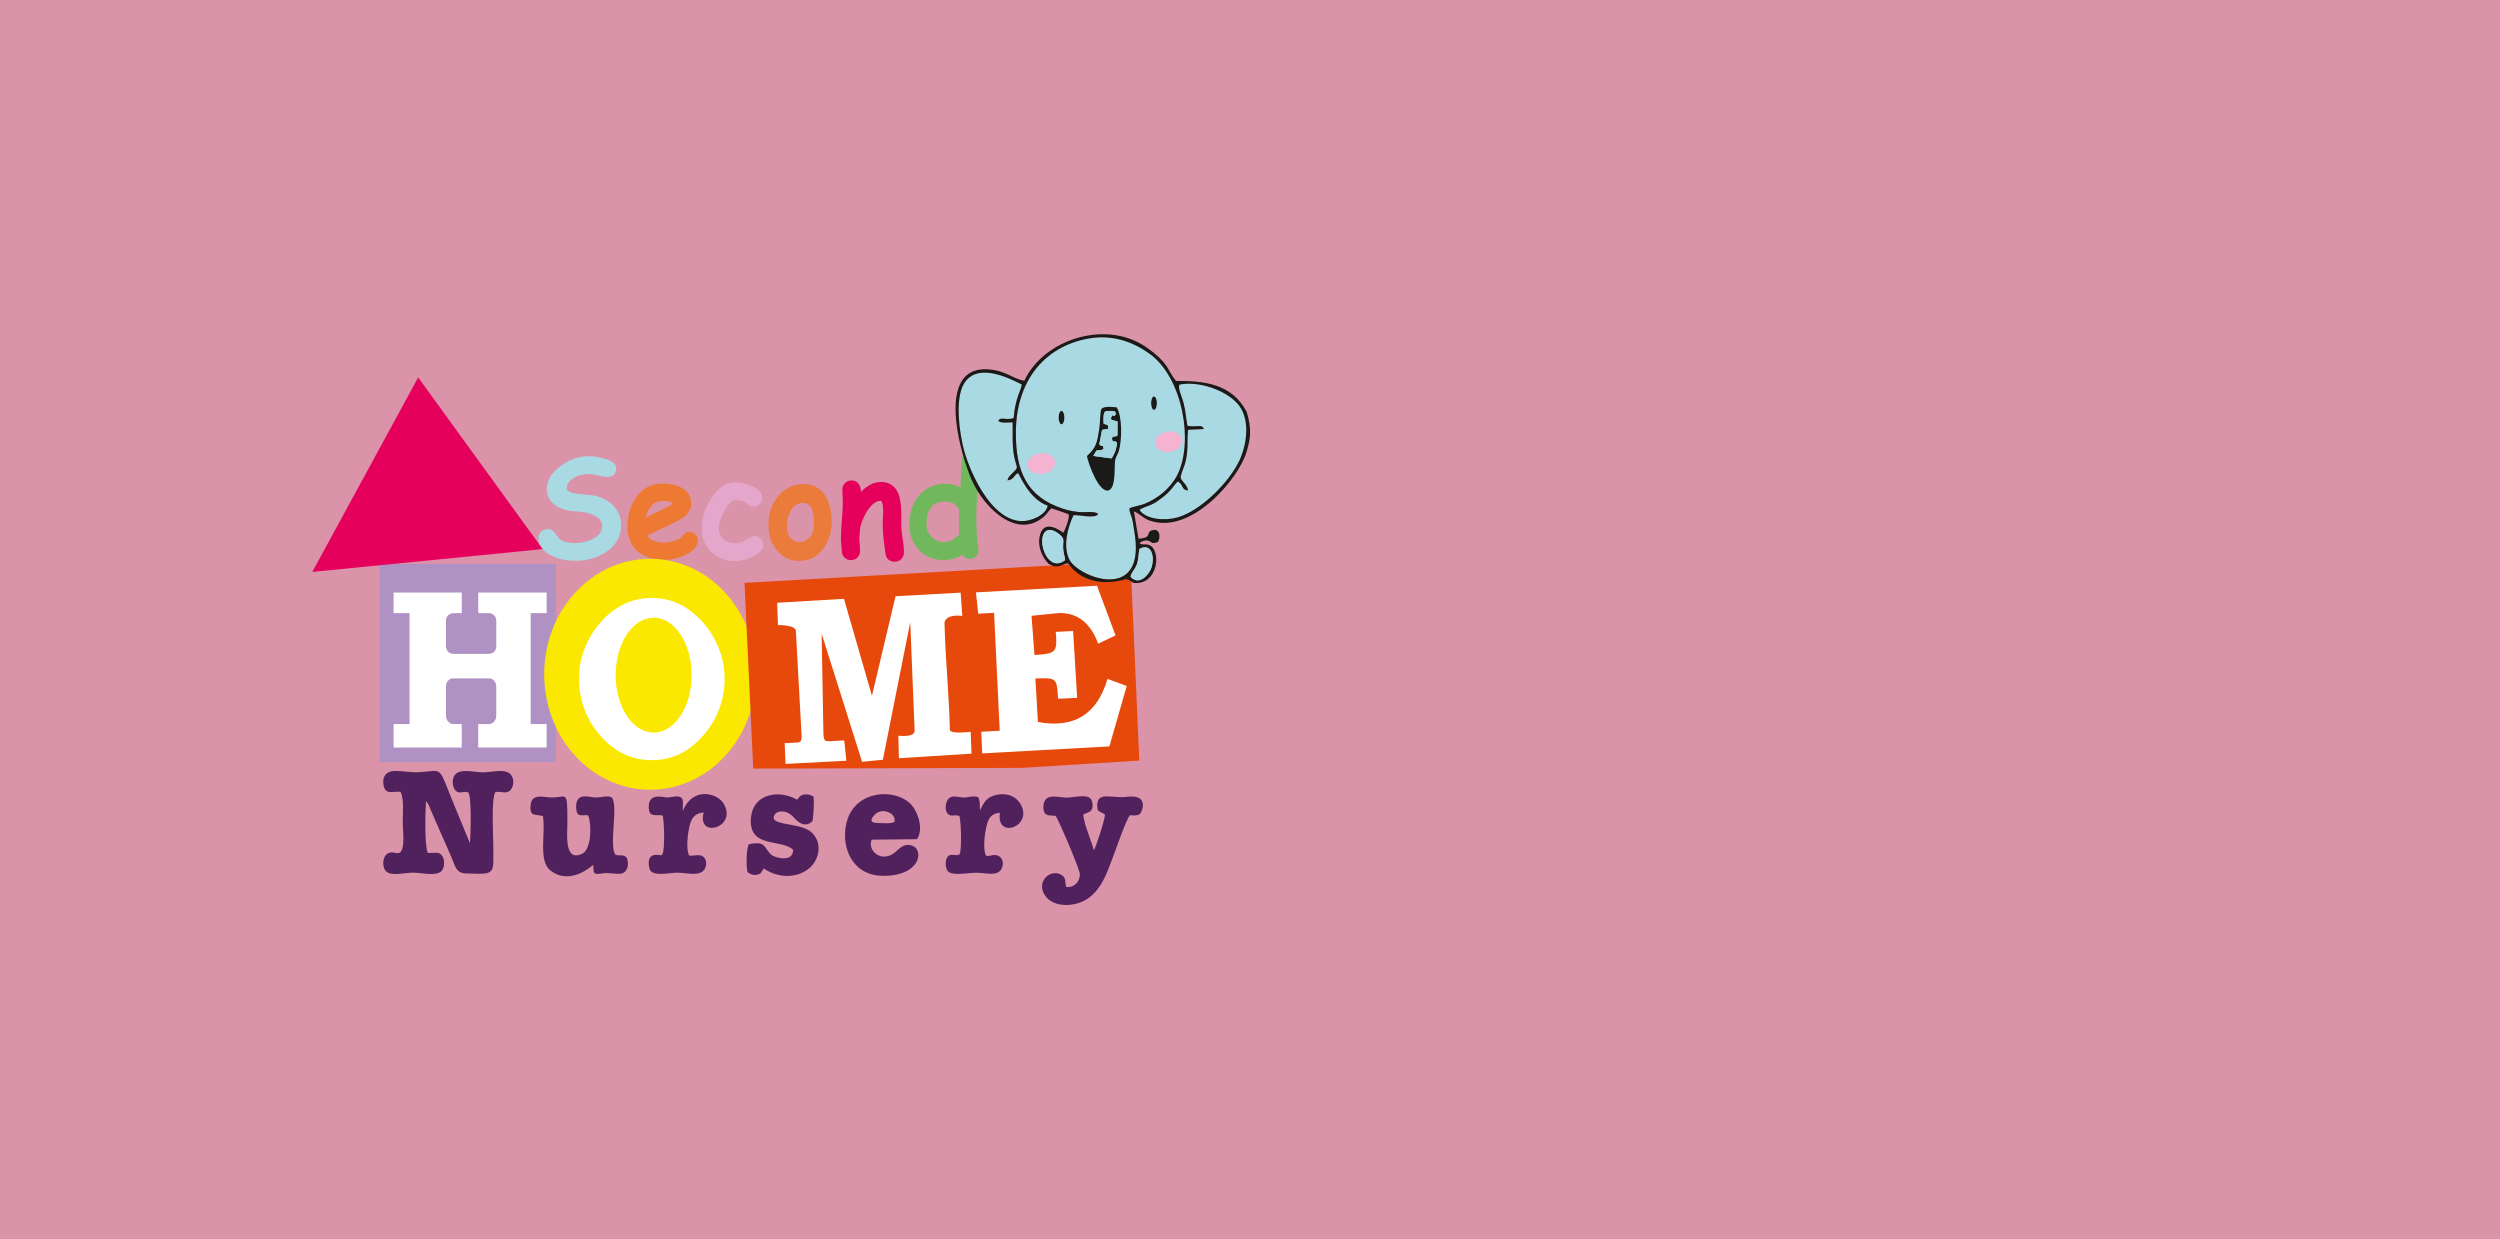 <svg width="1291" height="640" viewBox="0 0 1291 640" fill="none" xmlns="http://www.w3.org/2000/svg">
<rect x="0" y="0" width="1291" height="640" fill="#333333" stroke="none"/>
<g clip-path="url(#clip0_494_198)">
<path d="M1291 0H0V640H1291V0Z" fill="#FC95A7"/>
<path opacity="0.18" d="M1291 0H0V640H1291V0Z" fill="#408FAC"/>
<g clip-path="url(#clip1_494_198)">
<path fill-rule="evenodd" clip-rule="evenodd" d="M206.84 408.9C208.76 412.81 207.97 419.47 207.97 424.54C207.97 428.66 209.28 437.61 206.73 440.12C204.76 441.51 202.65 439.09 199.94 440.9C198.24 442.03 197.37 445.32 198.33 448.23C199.98 453.26 207.78 450.71 212.96 450.64C217.7 450.58 225.8 452.85 228.27 449.48C229.67 447.58 229.68 443.97 228.4 442.03C226.67 439.4 224.41 440.7 220.89 440.42C219.12 435.87 219.68 420.01 219.96 413.74C221.46 415.29 221.7 416.49 222.52 418.51L233.34 443.14C234.88 446.76 235.45 450.83 240.29 451.01C256.35 451.59 254.75 451.94 254.73 436.7C254.72 430.4 253.63 413.41 255.74 409.07C258.64 408.37 260.96 410.19 263.2 408.36C264.89 406.97 265.51 404.03 264.7 401.66C262.83 396.18 255.09 398.71 249.97 398.84C244.93 398.96 237.12 396.36 234.63 400.58C233.36 402.73 233.59 405.9 234.88 407.72C237.06 410.8 239.47 407.99 241.85 409.27C243.65 411.55 243.05 431.07 242.69 435.48C240.31 429.66 237.73 423.4 235.24 417.42C225.56 394.14 229.65 398.11 216 398.77C211.41 398.99 207.35 397.94 203.31 398.15C199.25 398.37 197.25 401.24 198.06 405.5C199.06 410.67 202.59 408.5 206.84 408.9Z" fill="#51215D"/>
<path fill-rule="evenodd" clip-rule="evenodd" d="M559.38 420.61C560.84 419.73 562.97 419.61 563.78 418.02C564.63 416.35 564.19 413.5 563.18 412.42C560.8 409.87 554.23 412 550.53 411.88C546.13 411.74 541.24 409.91 539.34 413.88C538.6 415.42 538.58 418.52 539.5 419.86C540.62 421.49 543.04 421.01 545.17 421.32C546.89 423.8 557.55 448.86 557.65 451.41C557.8 455.11 554.55 458.72 550.55 457.96C549.8 455.25 550.63 453.53 548.42 452C542.82 448.14 534.81 455.02 539.56 462.31C544.05 469.21 556.22 468.45 562.57 463.42C568.87 458.42 571.09 452.2 574.44 443.34C576.39 438.17 581.21 424.14 583.39 421.05C585.44 420.94 587.38 421.5 588.78 420.18C589.72 419.29 593.57 410.21 582.48 411.43C577.38 411.99 575.79 411.28 571.32 411.25C566.91 411.22 566.04 414.13 566.9 418.38C568.22 419.59 569.07 419.59 570.61 420.55C570.63 423.04 566.09 437.2 564.86 439.07C563.54 434.17 559.66 425.26 559.38 420.61Z" fill="#51215D"/>
<path fill-rule="evenodd" clip-rule="evenodd" d="M323.97 443.9C323 440.57 319.86 442.29 317.79 441.36C314.34 436.51 319.52 415.66 315.86 411.72C313.66 410.63 310.44 411.86 307.75 411.82C305.19 411.78 302.37 410.67 299.91 411.63C297.62 412.52 297.23 415.64 297.65 418.43C298.21 422.06 300.63 420.71 303.73 421C305.64 425.87 305.39 438.6 300.69 440.85C291.1 445.43 293.03 430.41 293.01 424.54C292.95 405.55 292.84 413.09 282.09 411.6C278.03 411.04 274.6 411.13 274.05 415.4C273.14 422.41 277.05 420.18 280.38 421.48C281.85 430.39 277.87 444.61 284.27 449.55C294.78 457.65 306.08 446.68 306.38 446.62C306.47 451.38 306.41 451.73 311.55 450.98C314.88 450.49 318.28 451.65 320.94 451.1C323.77 450.52 324.86 446.94 323.97 443.9Z" fill="#51215D"/>
<path fill-rule="evenodd" clip-rule="evenodd" d="M471.279 436.8C466.709 435.05 464.279 438.46 462.229 440.13C455.189 445.86 447.729 439.28 450.139 433.61L473.549 433.35C477.169 427.87 473.849 418.74 470.219 415.15C461.879 406.9 442.739 408.28 437.749 422.79C433.459 435.27 438.959 451.82 455.249 452.25C475.259 452.77 477.259 439.08 471.279 436.8ZM451.829 420.6C455.819 416.63 463.229 420.2 461.839 424.47C459.849 425.48 455.779 425.03 453.159 425C448.789 424.96 449.639 422.79 451.829 420.6Z" fill="#51215D"/>
<path fill-rule="evenodd" clip-rule="evenodd" d="M409.541 438.77C409.791 445.45 400.321 443.13 398.351 441.42C394.211 437.82 395.931 434.05 386.641 435.98C385.371 438.87 385.221 447.01 386.021 450.38C387.381 451.35 388.591 452.03 390.721 451.74C393.321 451.38 393.091 450.02 394.421 448.5C400.721 452.79 409.301 453.99 416.381 449.5C423.021 445.28 425.421 435.26 418.781 429.57C412.811 424.46 396.291 426.67 400.081 420.62C401.351 418.6 406.191 417.88 409.971 422.18C412.621 425.19 416.031 427.46 419.541 424.02C420.091 422.12 420.541 413.19 420.101 411.47C419.671 410.81 415.591 409.09 413.081 411.25C412.481 411.77 412.841 411.49 412.331 412.09L411.871 412.68C411.821 412.74 411.731 412.88 411.641 412.97C402.021 407.49 389.021 409.99 387.811 422.02C386.191 438.45 403.451 432.98 409.541 438.77Z" fill="#51215D"/>
<path fill-rule="evenodd" clip-rule="evenodd" d="M352.6 418.72C352.36 414.98 353.91 411.22 349.35 411.26C347.61 411.27 346.18 411.87 344.24 411.83C342.79 411.8 334.38 408.94 335.05 417.42C335.44 422.38 338.41 420.36 342.21 421.14C343.03 424.27 343.43 438.95 342.07 441.07C341.1 442.21 341.92 441.39 338.69 441.44C333.51 441.52 335.09 448.27 335.67 449.3C337.57 452.7 345.96 450.66 349.82 450.66C354.47 450.66 361.13 452.75 363.71 449.06C365.16 446.99 364.9 443.88 363.28 442.48C361.36 440.82 358.51 442.1 355.9 441.83C354.15 438.74 355.17 430.57 355.93 427.11C356.96 422.41 358.8 419.91 363.38 419.57C359.66 433.67 381.56 427.1 373.44 414.63C370.02 409.37 357.6 406.31 352.6 418.72Z" fill="#51215D"/>
<path fill-rule="evenodd" clip-rule="evenodd" d="M505.13 411.64C501.72 410.69 499.94 412.07 496.85 411.8C494.07 411.55 491.77 410.48 489.81 412.48C488.31 414.01 487.69 418.04 489.18 419.97C490.56 421.76 492.63 420.97 493.8 421.03L495.03 421.29C496.16 419.27 496.98 439.66 495.42 441.28C493.35 442.33 490.77 440.21 489.12 442.73C487.91 444.57 488.19 448.58 489.56 450.01C491.91 452.46 500.51 450.6 504.42 450.68C509.92 450.8 515.71 452.9 517.55 447.84C518.38 445.56 517.61 443.05 515.74 442.08C512.76 440.54 511.46 442.71 509.1 441.78C507.57 438.54 508.43 431.3 509.2 427.74C510.14 423.41 511.06 420.17 516.35 419.73C514.29 433.98 534.2 426.55 526.78 414.85C524.48 411.23 520.08 409.3 514.68 410.45C509.42 411.57 508.24 414.22 506.05 418.44C505.81 415.34 506.3 414.24 505.13 411.64Z" fill="#51215D"/>
<path fill-rule="evenodd" clip-rule="evenodd" d="M504.86 253.651C504.95 252.531 505.04 251.411 505.12 250.301C505.3 248.061 505.46 245.831 505.6 243.591C505.76 241.091 505.93 238.521 505.93 236.021C505.93 233.161 504.38 231.301 501.45 231.301C499.86 231.301 498.69 231.931 497.94 232.981C497.6 233.441 497.35 233.991 497.18 234.601C497.09 234.901 497.02 235.231 496.98 235.571C496.66 237.971 496.51 240.461 496.36 242.881C496.19 245.911 496.06 248.941 495.95 251.971L495.02 251.291C494.97 251.251 494.93 251.221 494.87 251.201C492.9 250.081 490.38 249.811 488.15 249.811C482.82 249.811 478.25 251.681 474.72 255.701C470.95 259.991 469.6 265.401 469.6 271.001C469.6 276.041 471.15 280.551 474.72 284.151C478.15 287.611 482.43 289.211 487.28 289.211C489.29 289.211 491.27 288.891 493.18 288.241C494.56 287.771 495.86 287.131 497.09 286.371C497.86 287.691 499.02 288.671 500.74 288.671C501.96 288.671 503.02 288.231 503.9 287.401C504.83 286.531 505.31 285.401 505.31 284.131C505.31 283.801 505.27 283.471 505.22 283.141C505.22 283.121 505.21 283.101 505.21 283.081C504.8 280.831 504.59 278.481 504.45 276.191C504.25 272.971 504.19 269.721 504.19 266.491C504.19 263.241 504.32 259.991 504.59 256.751C504.69 255.701 504.78 254.681 504.86 253.651ZM495.27 276.031C495.13 276.191 494.97 276.341 494.81 276.491C493.83 277.311 492.46 278.481 491.35 279.081C490.11 279.741 488.66 279.951 487.27 279.951C484.82 279.951 482.8 279.001 481.09 277.271C479.33 275.491 478.44 273.371 478.44 270.861C478.44 267.851 478.89 264.171 480.91 261.781C482.76 259.591 485.51 258.961 488.27 258.961C489.78 258.961 491.26 259.261 492.56 260.081C493.76 260.851 494.64 261.991 495.27 263.251L495.2 266.851L495.17 270.741V270.781L495.27 276.031Z" fill="#71B85D"/>
<path fill-rule="evenodd" clip-rule="evenodd" d="M426.66 256.87C424.17 252.42 420.35 249.98 415.22 249.98C409.18 249.98 404.36 252.46 400.92 257.42C397.99 261.64 396.68 266.52 396.83 271.64C396.98 276.68 398.43 281.4 402.01 285.06C404.95 288.07 408.55 289.66 412.76 289.66C418.05 289.66 422.25 287.36 425.33 283.09C428.22 279.08 429.43 274.44 429.5 269.54C429.56 265.17 428.83 260.73 426.66 256.87ZM420.33 271.2C420.24 273.7 419.54 276.03 417.73 277.83C416.34 279.22 414.72 279.95 412.75 279.95C411.09 279.95 409.74 279.32 408.58 278.15C406.86 276.39 406.34 273.99 406.34 271.61C406.34 268.81 406.92 266.12 408.33 263.69C409.78 261.18 411.79 259.7 414.75 259.72C415.65 259.73 416.54 259.9 417.32 260.38C420.35 262.23 420.44 268.13 420.33 271.2Z" fill="#EB7B3B"/>
<path fill-rule="evenodd" clip-rule="evenodd" d="M358.969 275.95C358.109 275.12 357.059 274.66 355.859 274.66C354.209 274.66 353.009 275.82 352.179 277.13C351.439 278.29 349.169 279.06 347.919 279.4C346.319 279.85 344.549 280.22 342.889 280.22C340.859 280.22 338.829 279.88 337.019 278.97C335.839 278.38 334.819 277.58 333.949 276.62L345.149 271.34C346.679 270.62 348.209 269.88 349.709 269.1C350.639 268.61 351.639 268.07 352.499 267.45C354.929 265.69 356.909 263.3 356.909 260.16C356.909 256.38 355.129 253.53 351.809 251.76C348.849 250.19 345.329 249.71 342.019 249.71C336.339 249.71 331.839 252.15 328.539 256.75C325.279 261.31 324.029 266.66 324.029 272.2C324.029 277.3 325.689 281.8 329.699 285.06C331.929 286.86 334.479 287.98 337.179 288.58C339.029 289 340.949 289.17 342.889 289.17C343.099 289.17 343.309 289.17 343.519 289.16C346.979 289.07 350.309 288.17 353.479 286.77C356.659 285.35 360.349 282.96 360.349 279.04C360.349 277.84 359.839 276.79 358.969 275.95ZM336.299 261.33C337.809 259.56 339.669 258.67 341.999 258.67C343.939 258.67 345.949 258.97 347.639 259.91C345.519 261.37 342.919 262.67 340.789 263.7L333.299 267.26C333.969 265.11 334.909 262.95 336.299 261.33Z" fill="#EE7933"/>
<path fill-rule="evenodd" clip-rule="evenodd" d="M444.64 253.98C447.39 251.14 450.82 248.88 454.88 248.88C458.96 248.88 462.03 250.73 463.71 254.47C465.02 257.38 465.35 261.22 465.42 264.37C465.42 264.38 465.42 264.39 465.42 264.4V267.81L465.39 270.92C465.39 273.21 465.72 275.64 466.08 277.89C466.46 280.3 466.8 282.85 466.8 285.29C466.8 286.62 466.35 287.82 465.39 288.74C464.45 289.64 463.26 290.07 461.96 290.07C459.16 290.07 457.56 288.35 457.22 285.64L456.3 278.29C455.99 275.79 455.83 273.28 455.83 270.76C455.83 269.68 455.89 268.58 455.95 267.5C456 266.48 456.07 265.42 456.07 264.39C456.07 262.96 456.01 261.2 455.6 259.82C455.52 259.56 455.24 258.72 454.93 258.61C454.9 258.6 454.86 258.6 454.83 258.6C452.3 258.6 450.24 260.61 448.8 262.48C446.64 265.29 445.23 268.69 444.26 272.08C444.2 273.15 444.09 274.22 443.96 275.28C443.84 276.3 443.76 277.33 443.76 278.36C443.76 279.3 443.87 280.3 443.96 281.23C444.06 282.27 444.16 283.35 444.16 284.4C444.16 285.71 443.75 286.92 442.83 287.86C441.91 288.8 440.73 289.24 439.43 289.24C438.11 289.24 436.92 288.81 436 287.85C435.08 286.9 434.69 285.7 434.69 284.39C434.69 283.46 434.58 282.47 434.48 281.54C434.36 280.5 434.25 279.41 434.25 278.37C434.25 275.16 434.48 271.88 434.74 268.68C434.99 265.56 435.22 262.36 435.22 259.23C435.22 258.2 435.17 257.16 435.11 256.13C435.05 255.05 434.99 253.95 434.99 252.86C434.99 251.54 435.43 250.35 436.39 249.43C437.32 248.54 438.48 248.11 439.77 248.11C443.13 248.11 444.43 250.82 444.63 253.81C444.63 253.83 444.63 253.85 444.63 253.87L444.64 253.98Z" fill="#E5005B"/>
<path fill-rule="evenodd" clip-rule="evenodd" d="M383.699 279.64L387.559 277.55C388.179 277.22 388.969 276.84 389.679 276.84C390.959 276.84 392.049 277.37 392.909 278.31C393.739 279.22 394.199 280.32 394.199 281.56C394.199 284.64 390.579 286.57 388.169 287.65C385.719 288.74 382.759 289.79 380.049 289.79C375.369 289.79 371.099 288.42 367.599 285.26C363.909 281.93 362.289 277.6 362.289 272.66C362.289 267.32 364.249 262.3 367.049 257.82C369.869 253.31 373.949 249.08 379.639 249.08C382.329 249.08 385.019 249.77 387.509 250.72C390.189 251.75 393.589 253.6 393.589 256.91C393.589 258.11 393.189 259.21 392.399 260.12C391.579 261.09 390.479 261.62 389.199 261.62C388.229 261.62 387.339 261.32 386.589 260.71C386.109 260.32 385.639 259.94 385.209 259.57C383.839 258.49 381.299 258.32 379.629 258.32C377.279 258.32 375.089 261.92 374.129 263.66C372.689 266.28 371.249 269.6 371.249 272.65C371.249 274.98 371.949 276.99 373.749 278.51C375.539 280.02 377.749 280.55 380.059 280.55C381.329 280.56 382.569 280.18 383.699 279.64Z" fill="#E4A7CB"/>
<path fill-rule="evenodd" clip-rule="evenodd" d="M292.64 252.201C292.64 253.751 295.36 254.461 296.48 254.721C297.29 254.911 298.19 255.011 299.02 255.101C300.48 255.261 301.94 255.381 303.4 255.491C308.21 255.841 312.84 257.301 316.34 260.741C319.27 263.621 320.74 267.171 320.74 271.281C320.74 277.381 317.76 281.981 312.7 285.251C307.98 288.301 302.66 289.611 297.07 289.611C292.96 289.611 288.96 288.861 285.22 287.131C281.33 285.331 278.14 282.451 278.04 277.911C278.01 276.581 278.48 275.391 279.47 274.491C280.43 273.631 281.59 273.221 282.88 273.221C284.67 273.221 286.02 274.321 286.97 275.751C287.61 276.711 288.63 278.151 289.61 278.801C291.65 280.161 294.7 280.431 297.08 280.431C300.23 280.431 303.25 279.771 306.06 278.341C308.84 276.931 310.95 274.891 310.95 271.611C310.95 268.981 309.16 267.361 306.95 266.221C304.09 264.741 300.74 264.211 297.55 264.101C294.17 263.991 290.82 263.281 287.86 261.601C284.37 259.611 282.36 256.611 282.36 252.561C282.36 247.361 285.71 243.401 289.73 240.501C293.96 237.451 298.71 235.561 303.96 235.561C306.55 235.561 309.19 236.051 311.68 236.721C314.1 237.371 318.19 238.721 318.19 241.831C318.19 244.641 316.5 246.251 313.71 246.251C312.17 246.251 310.21 245.811 308.7 245.481C307.2 245.151 305.37 244.781 303.84 244.801C300.96 244.841 298.16 245.481 295.76 247.131C293.98 248.361 292.64 249.961 292.64 252.201Z" fill="#A9D9E3"/>
<path d="M287.04 291.21H196.01V393.52H287.04V291.21Z" fill="#AF91C3"/>
<path fill-rule="evenodd" clip-rule="evenodd" d="M335.75 288.57C365.98 288.57 390.48 315.26 390.48 348.19C390.48 381.12 365.98 407.81 335.75 407.81C305.52 407.81 281.02 381.12 281.02 348.19C281.02 315.26 305.52 288.57 335.75 288.57Z" fill="#FAE800"/>
<path fill-rule="evenodd" clip-rule="evenodd" d="M588.329 392.77L527.769 396.53L388.979 396.9L384.459 300.99L583.819 289.7L588.329 392.77Z" fill="#E7480B"/>
<path fill-rule="evenodd" clip-rule="evenodd" d="M215.95 194.91L161.26 295.34L280.22 283.55L215.95 194.91Z" fill="#E5005C"/>
<path fill-rule="evenodd" clip-rule="evenodd" d="M371.32 335.1C369.36 330 366.55 325.45 363.05 321.49C359.51 317.51 355.44 314.17 350.8 311.93C346.28 309.74 341.45 308.78 336.52 308.78C331.6 308.78 326.81 309.75 322.28 311.93C317.64 314.17 313.55 317.5 310.03 321.5C306.54 325.45 303.78 330 301.83 335.09C299.94 340.04 298.99 345.24 298.99 350.62C298.99 356.05 299.94 361.3 301.82 366.31C303.75 371.43 306.52 375.98 310.03 379.94C313.54 383.91 317.61 387.21 322.23 389.42C326.77 391.59 331.58 392.54 336.51 392.54C341.46 392.54 346.32 391.59 350.88 389.42C355.5 387.22 359.54 383.91 363.04 379.94C366.53 375.98 369.36 371.45 371.31 366.35C373.23 361.33 374.18 356.08 374.18 350.63C374.2 345.24 373.22 340.04 371.32 335.1ZM337.55 378.3C326.71 378.3 317.93 365.02 317.93 348.63C317.93 332.24 326.72 318.96 337.55 318.96C348.39 318.96 357.17 332.24 357.17 348.63C357.18 365.02 348.39 378.3 337.55 378.3Z" fill="white"/>
<path fill-rule="evenodd" clip-rule="evenodd" d="M571.91 350.571C566.58 368.871 554.6 376.291 535.98 372.831L534.67 350.401C546 349.811 545.701 350.401 546.391 360.831L556.24 360.361L554.151 325.851L545.18 326.311C546.02 336.411 545.67 337.601 534.62 338.211C534.48 338.221 534.341 338.231 534.201 338.231L532.68 317.981L546.97 316.571C556.46 316.441 563.171 321.711 567.081 332.391L576.07 328.131L566.49 302.471L503.98 305.901L505.16 316.921L513.341 316.471L516.25 377.361L506.72 377.881L507.19 389.051L572.891 385.441L581.85 354.241L571.91 350.571Z" fill="white"/>
<path fill-rule="evenodd" clip-rule="evenodd" d="M410.99 325.79C410.65 322.54 401.75 322.81 401.75 322.81L401.32 311.26L435.82 309.23L450.28 359.32L462.46 307.89L496.07 306.04C496.36 310.05 496.65 314.06 496.94 318.07C496.94 318.07 488.71 316.77 487.73 321.43C488.23 341.06 490.02 357.15 490.51 376.78C490.55 379.39 501.25 377.86 501.25 377.86L501.7 389.17L464.19 391.55L463.91 379.91C463.91 379.91 472.25 380.98 472.32 377.41L470.05 321.33L455.91 392.34L445.17 393.39L424.29 327.23L425.22 379.14C425.26 379.9 425.43 381.73 426 382.31C426.48 382.79 428.04 382.78 428.64 382.75L435.97 382.35L437.06 392.86L405.64 394.47L405.19 383.8L411.81 383.44C412.42 383.41 413.05 383.28 413.43 382.75C413.95 382.02 413.99 380.76 413.94 379.9C412.95 361.86 411.97 343.83 410.99 325.79Z" fill="white"/>
<path fill-rule="evenodd" clip-rule="evenodd" d="M246.95 305.99H282.29V316.63H274.05V373.91H282.29V386.04H246.95V373.91H252.44C254.55 373.91 256.27 371.97 256.27 369.6V354.55C256.27 352.45 254.91 350.68 253.14 350.31H233.43C231.65 350.68 230.3 352.45 230.3 354.55V369.6C230.3 371.97 232.02 373.91 234.13 373.91H238.44V386.04H203.25V373.91H211.49V316.63H203.25V305.99H238.44V316.63H234.13C232.02 316.63 230.3 318.35 230.3 320.46V333.83C230.3 335.94 232.02 337.66 234.13 337.66H252.45C254.56 337.66 256.28 335.94 256.28 333.83V320.46C256.28 318.35 254.56 316.63 252.45 316.63H246.96V305.99H246.95Z" fill="white"/>
<path fill-rule="evenodd" clip-rule="evenodd" d="M567.089 265.38C565.739 268.15 557.009 265.66 554.319 266.09C551.519 272.07 548.639 281.98 552.269 289.08C557.019 298.36 592.609 311.92 585.679 273.92C585.339 272.04 585.109 269.67 584.599 267.81C584.069 265.86 583.189 264.49 583.229 262.53C584.919 261.6 588.649 261.15 591.009 260.2C597.919 257.43 604.539 252.07 607.999 245.23C616.449 228.54 610.959 195.18 593.669 182.7C585.329 176.68 574.429 172.38 561.329 174.95C538.739 179.39 524.859 197.21 524.599 222.79C524.389 243.7 530.449 256.57 548.739 262.64C551.799 263.65 554.049 264.07 557.339 264.43C559.999 264.72 565.429 263.79 567.089 265.38Z" fill="#A9D9E3"/>
<path fill-rule="evenodd" clip-rule="evenodd" d="M541.03 261.121C531.34 257.741 526.7 245.391 525.71 244.271C522.95 245.831 524.15 247.351 520.22 248.101C520.91 246.121 521.06 246.091 522.38 244.781C526.48 240.701 525.09 242.531 523.7 235.641C522.58 230.041 523.04 224.051 522.92 218.111C520.83 218.031 516.66 218.801 515.51 217.221C516.86 215.061 519.11 217.171 523.41 215.941C524.35 205.301 527.26 201.721 527.65 198.561C520.24 194.721 504.19 187.061 497.69 198.291C492.77 206.791 495.7 225.881 498.48 234.791C502.35 247.211 512.8 268.381 527.22 269.091C532.12 269.341 540.05 266.201 541.03 261.121Z" fill="#A9D9E3"/>
<path fill-rule="evenodd" clip-rule="evenodd" d="M638.989 208.361C632.749 201.391 618.879 196.591 609.079 198.601C608.129 200.581 610.219 204.231 611.309 208.561C612.249 212.261 612.459 216.081 613.209 219.911C618.719 220.781 620.559 218.811 621.699 221.551L613.509 221.931C612.829 228.821 613.879 232.921 611.789 239.891C611.319 241.441 609.389 245.661 609.739 246.821C610.389 248.981 613.159 250.211 613.469 253.311C609.839 252.811 611.579 250.791 608.309 248.581C605.839 250.711 605.009 253.431 599.729 257.331C597.869 258.711 596.699 259.591 594.389 260.651C592.579 261.491 589.679 262.181 588.439 263.351C591.789 268.291 601.449 269.081 608.139 267.171C620.199 263.721 635.059 248.801 640.189 237.461C641.559 234.421 642.419 231.111 643.629 228.201C643.639 228.211 646.589 216.861 638.989 208.361Z" fill="#A9D9E3"/>
<path fill-rule="evenodd" clip-rule="evenodd" d="M643.83 212.78C636.02 197.81 621.4 196.7 607.31 196.72C602.52 191.02 604.29 188.35 592.86 179.95C571.78 164.46 538.95 175.07 528.99 196.61C524.35 196 520.17 192.44 514.2 191.25C488.94 186.2 491.59 214.65 497.18 234.59C498.57 239.57 500.15 244.02 501.53 247.28C502.4 249.35 503.53 251.51 504.86 253.65C512.37 265.74 526.41 277.1 538.63 267.15C540.85 265.35 541.39 263.76 542.94 262.48C543.63 262.62 551.37 265.33 551.86 265.57C552.44 267.46 549.96 273.99 549.02 275.11C548.84 275.01 539.43 267.29 537.04 276.29C535.49 282.12 538.29 287.96 541.5 291.17C542.24 291.47 542.75 291.77 543.24 292C544.06 292.39 544.79 292.6 546.44 292.41C547.39 292.3 548.13 291.99 548.84 291.68C549.68 291.32 550.48 290.95 551.56 290.89C551.71 291.1 551.86 291.3 552.01 291.5C562.78 305.71 581.48 299.02 581.48 299.02C582.03 299.03 583.3 299.66 584.29 300.28C584.74 300.55 585.13 300.82 585.37 301.02C598.48 302.43 599.96 283.08 592.97 281.31C590.85 280.77 589.88 281.58 588.44 280.59C589.43 279.39 591.47 278.81 592.93 279.21C595.11 279.8 594.29 281.23 597.99 279.85C599.49 277.09 598.96 272.48 594.76 273.9C591.52 275 595.35 277.63 587.93 278.21L585.56 264.1C588.13 264.88 590.05 267.58 593.77 268.86C615.5 276.34 640.29 246.45 643.86 232.85C645.62 226.67 646.58 222.15 643.83 212.78ZM527.21 269.1C518 268.65 510.41 259.84 505.12 250.3C502.13 244.91 499.87 239.29 498.48 234.81C498.3 234.24 498.12 233.63 497.95 232.98C495.36 223.5 493.09 206.27 497.69 198.3C504.2 187.07 520.24 194.72 527.65 198.56C527.26 201.72 524.34 205.31 523.41 215.94C519.1 217.17 516.86 215.05 515.51 217.22C516.67 218.81 520.83 218.04 522.92 218.11C523.04 224.04 522.58 230.04 523.7 235.64C525.09 242.53 526.48 240.7 522.38 244.78C521.07 246.09 520.91 246.12 520.22 248.11C524.15 247.36 522.95 245.84 525.71 244.28C526.7 245.4 531.34 257.74 541.03 261.13C540.05 266.19 532.12 269.34 527.21 269.1ZM539.02 275.58C541.2 271.69 545.77 274.55 547.89 276.66C549.8 278.56 548.93 279.78 548.99 282.63C549.04 285.42 549.81 286.99 550.04 289.21C541.71 295.89 535.95 281.07 539.02 275.58ZM588.42 283.42C594.96 280.01 596.2 287.93 594.72 292.8C593.61 296.44 588.6 302.53 584.19 298.21C584.06 298.09 583.94 297.96 583.81 297.82C583.86 297.43 583.97 297.07 584.12 296.7C584.78 295.1 586.24 293.63 586.97 291.69C588.12 288.6 587.76 286.55 588.42 283.42ZM584.59 267.81C585.1 269.68 585.33 272.04 585.67 273.93C587.41 283.49 586.46 289.79 583.99 293.71C577.43 304.1 560.17 297.8 553.99 291.39C553.24 290.61 552.65 289.83 552.27 289.08C548.64 281.98 551.53 272.06 554.32 266.08C557.01 265.65 565.74 268.14 567.09 265.37C565.43 263.78 560.01 264.72 557.34 264.42C554.05 264.06 551.8 263.65 548.74 262.64C530.45 256.57 524.39 243.69 524.6 222.79C524.86 197.21 538.74 179.39 561.33 174.95C574.42 172.38 585.33 176.68 593.67 182.7C610.95 195.18 616.44 228.54 607.99 245.23C604.52 252.07 597.91 257.43 591 260.2C588.64 261.15 584.91 261.6 583.22 262.53C583.18 264.49 584.06 265.86 584.59 267.81ZM641.11 235.23C640.98 235.57 640.85 235.92 640.71 236.25C640.54 236.67 640.37 237.07 640.19 237.47C635.06 248.81 620.2 263.73 608.14 267.17C601.46 269.08 591.8 268.29 588.44 263.35C589.68 262.19 592.58 261.49 594.4 260.66C596.71 259.59 597.87 258.71 599.73 257.33C605.02 253.43 605.85 250.7 608.31 248.58C611.57 250.8 609.84 252.81 613.47 253.31C613.15 250.21 610.39 248.98 609.74 246.83C609.39 245.67 611.32 241.46 611.79 239.9C613.88 232.92 612.82 228.83 613.51 221.94L621.7 221.55C620.55 218.81 618.71 220.79 613.2 219.91C612.46 216.08 612.24 212.26 611.31 208.56C610.21 204.23 608.13 200.58 609.07 198.6C618.88 196.59 632.75 201.39 638.99 208.36C645.07 215.17 644.28 226.43 641.28 234.78C641.23 234.93 641.18 235.08 641.11 235.23Z" fill="#1A1A18"/>
<path fill-rule="evenodd" clip-rule="evenodd" d="M576.689 210.38C574.309 210.08 569.019 209.53 568.539 211.73C568.109 213.69 568.059 218.57 567.689 221.16C566.489 229.47 565.679 231.44 561.289 235.48C562.059 239.73 567.519 254.51 572.339 253.28C576.489 252.22 575.289 240.48 575.869 237.56C576.149 236.15 577.249 234.6 577.769 232.86C579.459 227.15 579.559 215.02 576.689 210.38ZM577.089 224.83C574.929 226.31 575.719 224.21 574.119 226.35C574.939 229.22 574.439 226.96 576.759 228.38C576.679 231.81 575.599 234.26 574.039 236.72L564.579 235.46L566.239 232.62C566.789 232.56 568.049 232.54 568.249 232.5L569.929 231.93C569.359 228.5 569.609 231.71 567.669 229.38L569.089 222.01L572.359 221.41C572.109 218.52 572.069 219.91 569.889 218.75C569.879 216.75 569.499 213.02 570.979 212.4C571.349 212.24 573.889 212.14 574.329 212.21C576.229 212.51 575.549 212.18 576.279 213.68C575.039 216.45 574.599 212.45 573.659 216.21C573.899 216.57 573.969 216.73 573.979 216.79C573.979 216.74 574.069 216.7 574.559 216.97L577.079 217.62L577.089 224.83Z" fill="#1A1A18"/>
<path fill-rule="evenodd" clip-rule="evenodd" d="M569.91 218.74C572.08 219.89 572.13 218.5 572.37 221.4L569.1 222L567.68 229.38C569.61 231.7 569.37 228.49 569.93 231.93L568.26 232.51C568.05 232.55 566.79 232.57 566.24 232.63L564.58 235.47L574.03 236.73C575.59 234.27 576.66 231.82 576.75 228.39C574.43 226.97 574.92 229.23 574.11 226.36C575.7 224.23 574.92 226.32 577.08 224.84L577.1 217.63L574.58 216.98C573.43 216.36 574.47 217.44 573.67 216.22C574.61 212.45 575.05 216.46 576.29 213.69C575.56 212.18 576.24 212.52 574.34 212.22C573.91 212.15 571.37 212.25 570.99 212.41C569.53 213.01 569.9 216.74 569.91 218.74Z" fill="#A3D5DF"/>
<path fill-rule="evenodd" clip-rule="evenodd" d="M550.04 289.2C549.81 286.98 549.05 285.42 548.99 282.63C548.93 279.78 549.8 278.56 547.89 276.66C545.77 274.55 541.2 271.69 539.02 275.58C535.96 281.07 541.7 295.89 550.04 289.2Z" fill="#A9D9E3"/>
<path fill-rule="evenodd" clip-rule="evenodd" d="M583.811 297.82C588.311 302.88 593.581 296.55 594.721 292.81C596.201 287.94 594.961 280.02 588.431 283.42C587.761 286.55 588.121 288.6 586.971 291.69C586.081 294.08 584.071 295.76 583.811 297.82Z" fill="#A9D9E3"/>
<path fill-rule="evenodd" clip-rule="evenodd" d="M595.929 204.75C596.739 204.75 597.399 206.29 597.399 208.18C597.399 210.08 596.739 211.61 595.929 211.61C595.119 211.61 594.459 210.07 594.459 208.18C594.459 206.28 595.119 204.75 595.929 204.75Z" fill="#1A1A18"/>
<path fill-rule="evenodd" clip-rule="evenodd" d="M548.159 212.21C548.969 212.21 549.629 213.75 549.629 215.64C549.629 217.54 548.969 219.07 548.159 219.07C547.349 219.07 546.689 217.53 546.689 215.64C546.689 213.75 547.349 212.21 548.159 212.21Z" fill="#1A1A18"/>
<path fill-rule="evenodd" clip-rule="evenodd" d="M537.04 234.18C540.94 233.64 544.42 235.55 544.82 238.45C545.22 241.35 542.38 244.13 538.48 244.67C534.58 245.21 531.1 243.3 530.7 240.4C530.3 237.5 533.14 234.72 537.04 234.18Z" fill="#F4B3D1"/>
<path fill-rule="evenodd" clip-rule="evenodd" d="M602.77 222.86C606.67 222.32 610.15 224.23 610.55 227.13C610.95 230.03 608.11 232.81 604.21 233.35C600.31 233.89 596.83 231.98 596.43 229.08C596.03 226.18 598.87 223.4 602.77 222.86Z" fill="#F4B3D1"/>
</g>
</g>
<defs>
<clipPath id="clip0_494_198">
<rect width="1291" height="640" fill="white"/>
</clipPath>
<clipPath id="clip1_494_198">
<rect width="485" height="296" fill="white" transform="translate(161 172)"/>
</clipPath>
</defs>
</svg>
